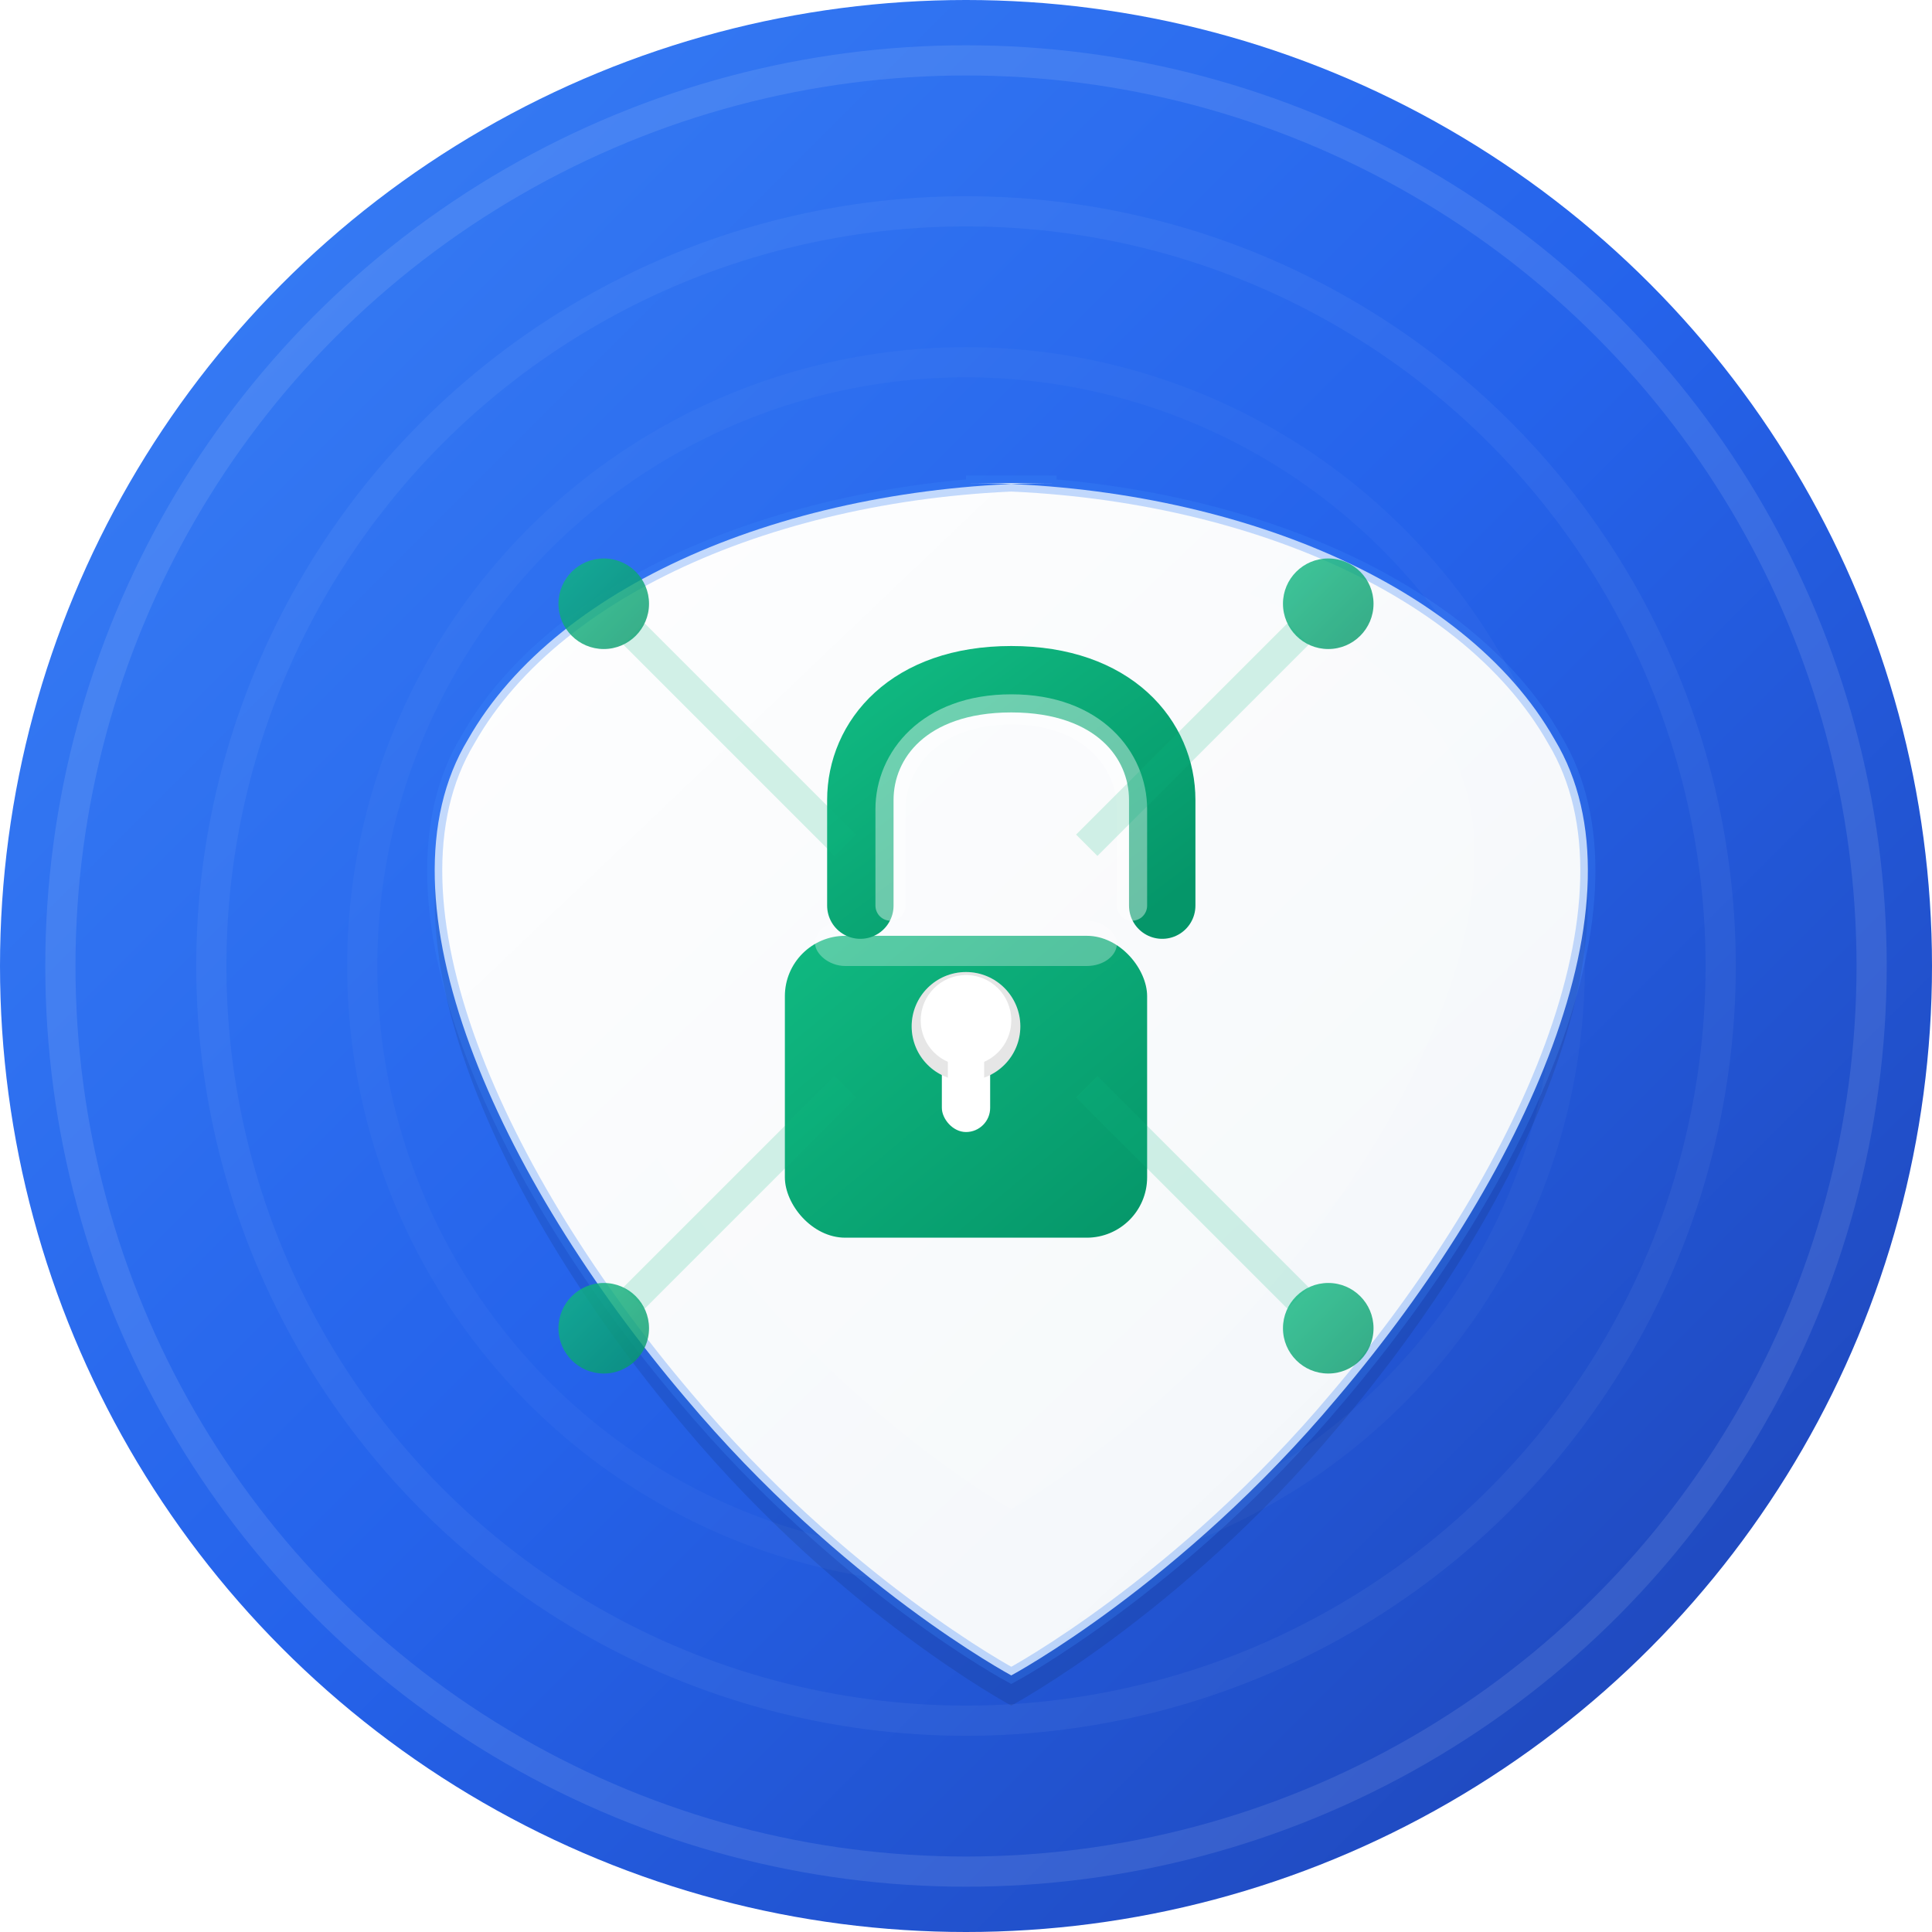 <svg width="64" height="64" viewBox="0 0 64 64" fill="none" xmlns="http://www.w3.org/2000/svg">
  <defs>
    <!-- Background Gradient -->
    <linearGradient id="bgGradient" x1="0%" y1="0%" x2="100%" y2="100%">
      <stop offset="0%" style="stop-color:#3b82f6;stop-opacity:1" />
      <stop offset="50%" style="stop-color:#2563eb;stop-opacity:1" />
      <stop offset="100%" style="stop-color:#1e40af;stop-opacity:1" />
    </linearGradient>
    
    <!-- Shield Gradient -->
    <linearGradient id="shieldGradient" x1="0%" y1="0%" x2="100%" y2="100%">
      <stop offset="0%" style="stop-color:#ffffff;stop-opacity:1" />
      <stop offset="100%" style="stop-color:#f1f5f9;stop-opacity:1" />
    </linearGradient>
    
    <!-- Inner Shield Gradient -->
    <linearGradient id="innerShield" x1="0%" y1="0%" x2="100%" y2="100%">
      <stop offset="0%" style="stop-color:#1e40af;stop-opacity:1" />
      <stop offset="100%" style="stop-color:#3b82f6;stop-opacity:1" />
    </linearGradient>
    
    <!-- Lock Gradient -->
    <linearGradient id="lockGradient" x1="0%" y1="0%" x2="100%" y2="100%">
      <stop offset="0%" style="stop-color:#10b981;stop-opacity:1" />
      <stop offset="100%" style="stop-color:#059669;stop-opacity:1" />
    </linearGradient>
    
    <!-- Glow Filter -->
    <filter id="glow" x="-50%" y="-50%" width="200%" height="200%">
      <feGaussianBlur stdDeviation="2" result="coloredBlur"/>
      <feMerge>
        <feMergeNode in="coloredBlur"/>
        <feMergeNode in="SourceGraphic"/>
      </feMerge>
    </filter>
    
    <!-- Inner Shadow -->
    <filter id="innerShadow">
      <feOffset dx="0" dy="1"/>
      <feGaussianBlur stdDeviation="1" result="offset-blur"/>
      <feComponentTransfer>
        <feFuncA type="linear" slope="0.5"/>
      </feComponentTransfer>
      <feMerge> 
        <feMergeNode in="SourceGraphic"/>
        <feMergeNode in="offset-blur"/>
      </feMerge>
    </filter>
  </defs>
  
  <!-- Background Circle with enhanced gradient -->
  <circle cx="32" cy="32" r="32" fill="url(#bgGradient)"/>
  
  <!-- Subtle outer ring -->
  <circle cx="32" cy="32" r="30" fill="none" stroke="rgba(255,255,255,0.1)" stroke-width="1"/>
  
  <!-- Enhanced Shield Shape -->
  <g filter="url(#glow)">
    <!-- Subtle shadow behind shield -->
    <path d="M32 17c8.5 0 16.5 3.2 19.5 8.5 3.2 5.3-1 14.5-7.2 21.8-5.2 6.2-10.8 9.2-10.8 9.2s-5.6-3-10.8-9.2c-6.2-7.3-10.4-16.5-7.2-21.8 3-5.3 11-8.5 19.5-8.5z" 
          fill="rgba(0,0,0,0.1)"/>
    
    <!-- Main Shield -->
    <path d="M32 16c8.5 0 16.5 3.2 19.5 8.5 3.2 5.3-1 14.5-7.2 21.8-5.2 6.2-10.8 9.2-10.8 9.2s-5.6-3-10.8-9.2c-6.2-7.3-10.4-16.5-7.2-21.8 3-5.3 11-8.5 19.5-8.5z" 
          fill="url(#shieldGradient)" 
          stroke="rgba(59,130,246,0.3)" 
          stroke-width="0.5"/>
    
    <!-- Shield highlight -->
    <path d="M32 18c7 0 13.5 2.5 16 6.8 2.5 4.3-0.8 11.8-5.8 17.7-4.2 5-8.7 7.5-8.7 7.5s-4.5-2.5-8.7-7.5c-5-5.9-8.3-13.4-5.8-17.7 2.5-4.3 9-6.8 16-6.8z" 
          fill="rgba(255,255,255,0.1)"/>
  </g>
  
  <!-- Enhanced Lock Symbol -->
  <g transform="translate(32,31)">
    <!-- Lock body with gradient -->
    <rect x="-6" y="-1" width="12" height="10" rx="2" 
          fill="url(#lockGradient)" 
          filter="url(#innerShadow)"/>
    
    <!-- Lock body highlight -->
    <rect x="-5" y="-0.5" width="10" height="1.5" rx="1" 
          fill="rgba(255,255,255,0.3)"/>
    
    <!-- Lock shackle with enhanced design -->
    <path d="M-3.5 -1 L-3.5 -4.5 C-3.5 -6.5 -1.9 -8.5 1.5 -8.5 C4.9 -8.5 6.5 -6.5 6.5 -4.5 L6.5 -1" 
          fill="none" 
          stroke="url(#lockGradient)" 
          stroke-width="2.2" 
          stroke-linecap="round"/>
    
    <!-- Inner shackle highlight -->
    <path d="M-2.5 -1 L-2.5 -4.2 C-2.5 -5.8 -1.2 -7.5 1.5 -7.5 C4.2 -7.5 5.5 -5.8 5.5 -4.2 L5.5 -1" 
          fill="none" 
          stroke="rgba(255,255,255,0.4)" 
          stroke-width="1" 
          stroke-linecap="round"/>
    
    <!-- Keyhole -->
    <circle cx="0" cy="3" r="1.8" fill="#ffffff"/>
    <rect x="-0.8" y="3.5" width="1.6" height="3" rx="0.8" fill="#ffffff"/>
    
    <!-- Keyhole inner shadow -->
    <circle cx="0" cy="3" r="1.8" fill="rgba(0,0,0,0.1)"/>
    <circle cx="0" cy="2.8" r="1.5" fill="#ffffff"/>
    <rect x="-0.6" y="3.2" width="1.2" height="2.5" rx="0.6" fill="#ffffff"/>
  </g>
  
  <!-- Security indicator dots -->
  <g opacity="0.8">
    <circle cx="20" cy="20" r="1.5" fill="url(#lockGradient)"/>
    <circle cx="44" cy="20" r="1.5" fill="url(#lockGradient)"/>
    <circle cx="20" cy="44" r="1.5" fill="url(#lockGradient)"/>
    <circle cx="44" cy="44" r="1.5" fill="url(#lockGradient)"/>
  </g>
  
  <!-- Subtle connection lines -->
  <g stroke="rgba(16,185,129,0.3)" stroke-width="1" opacity="0.6">
    <line x1="21" y1="21" x2="28" y2="28"/>
    <line x1="43" y1="21" x2="36" y2="28"/>
    <line x1="21" y1="43" x2="28" y2="36"/>
    <line x1="43" y1="43" x2="36" y2="36"/>
  </g>
  
  <!-- Inner glow effect -->
  <circle cx="32" cy="32" r="25" fill="none" stroke="rgba(255,255,255,0.05)" stroke-width="1"/>
  <circle cx="32" cy="32" r="20" fill="none" stroke="rgba(255,255,255,0.03)" stroke-width="1"/>
</svg>